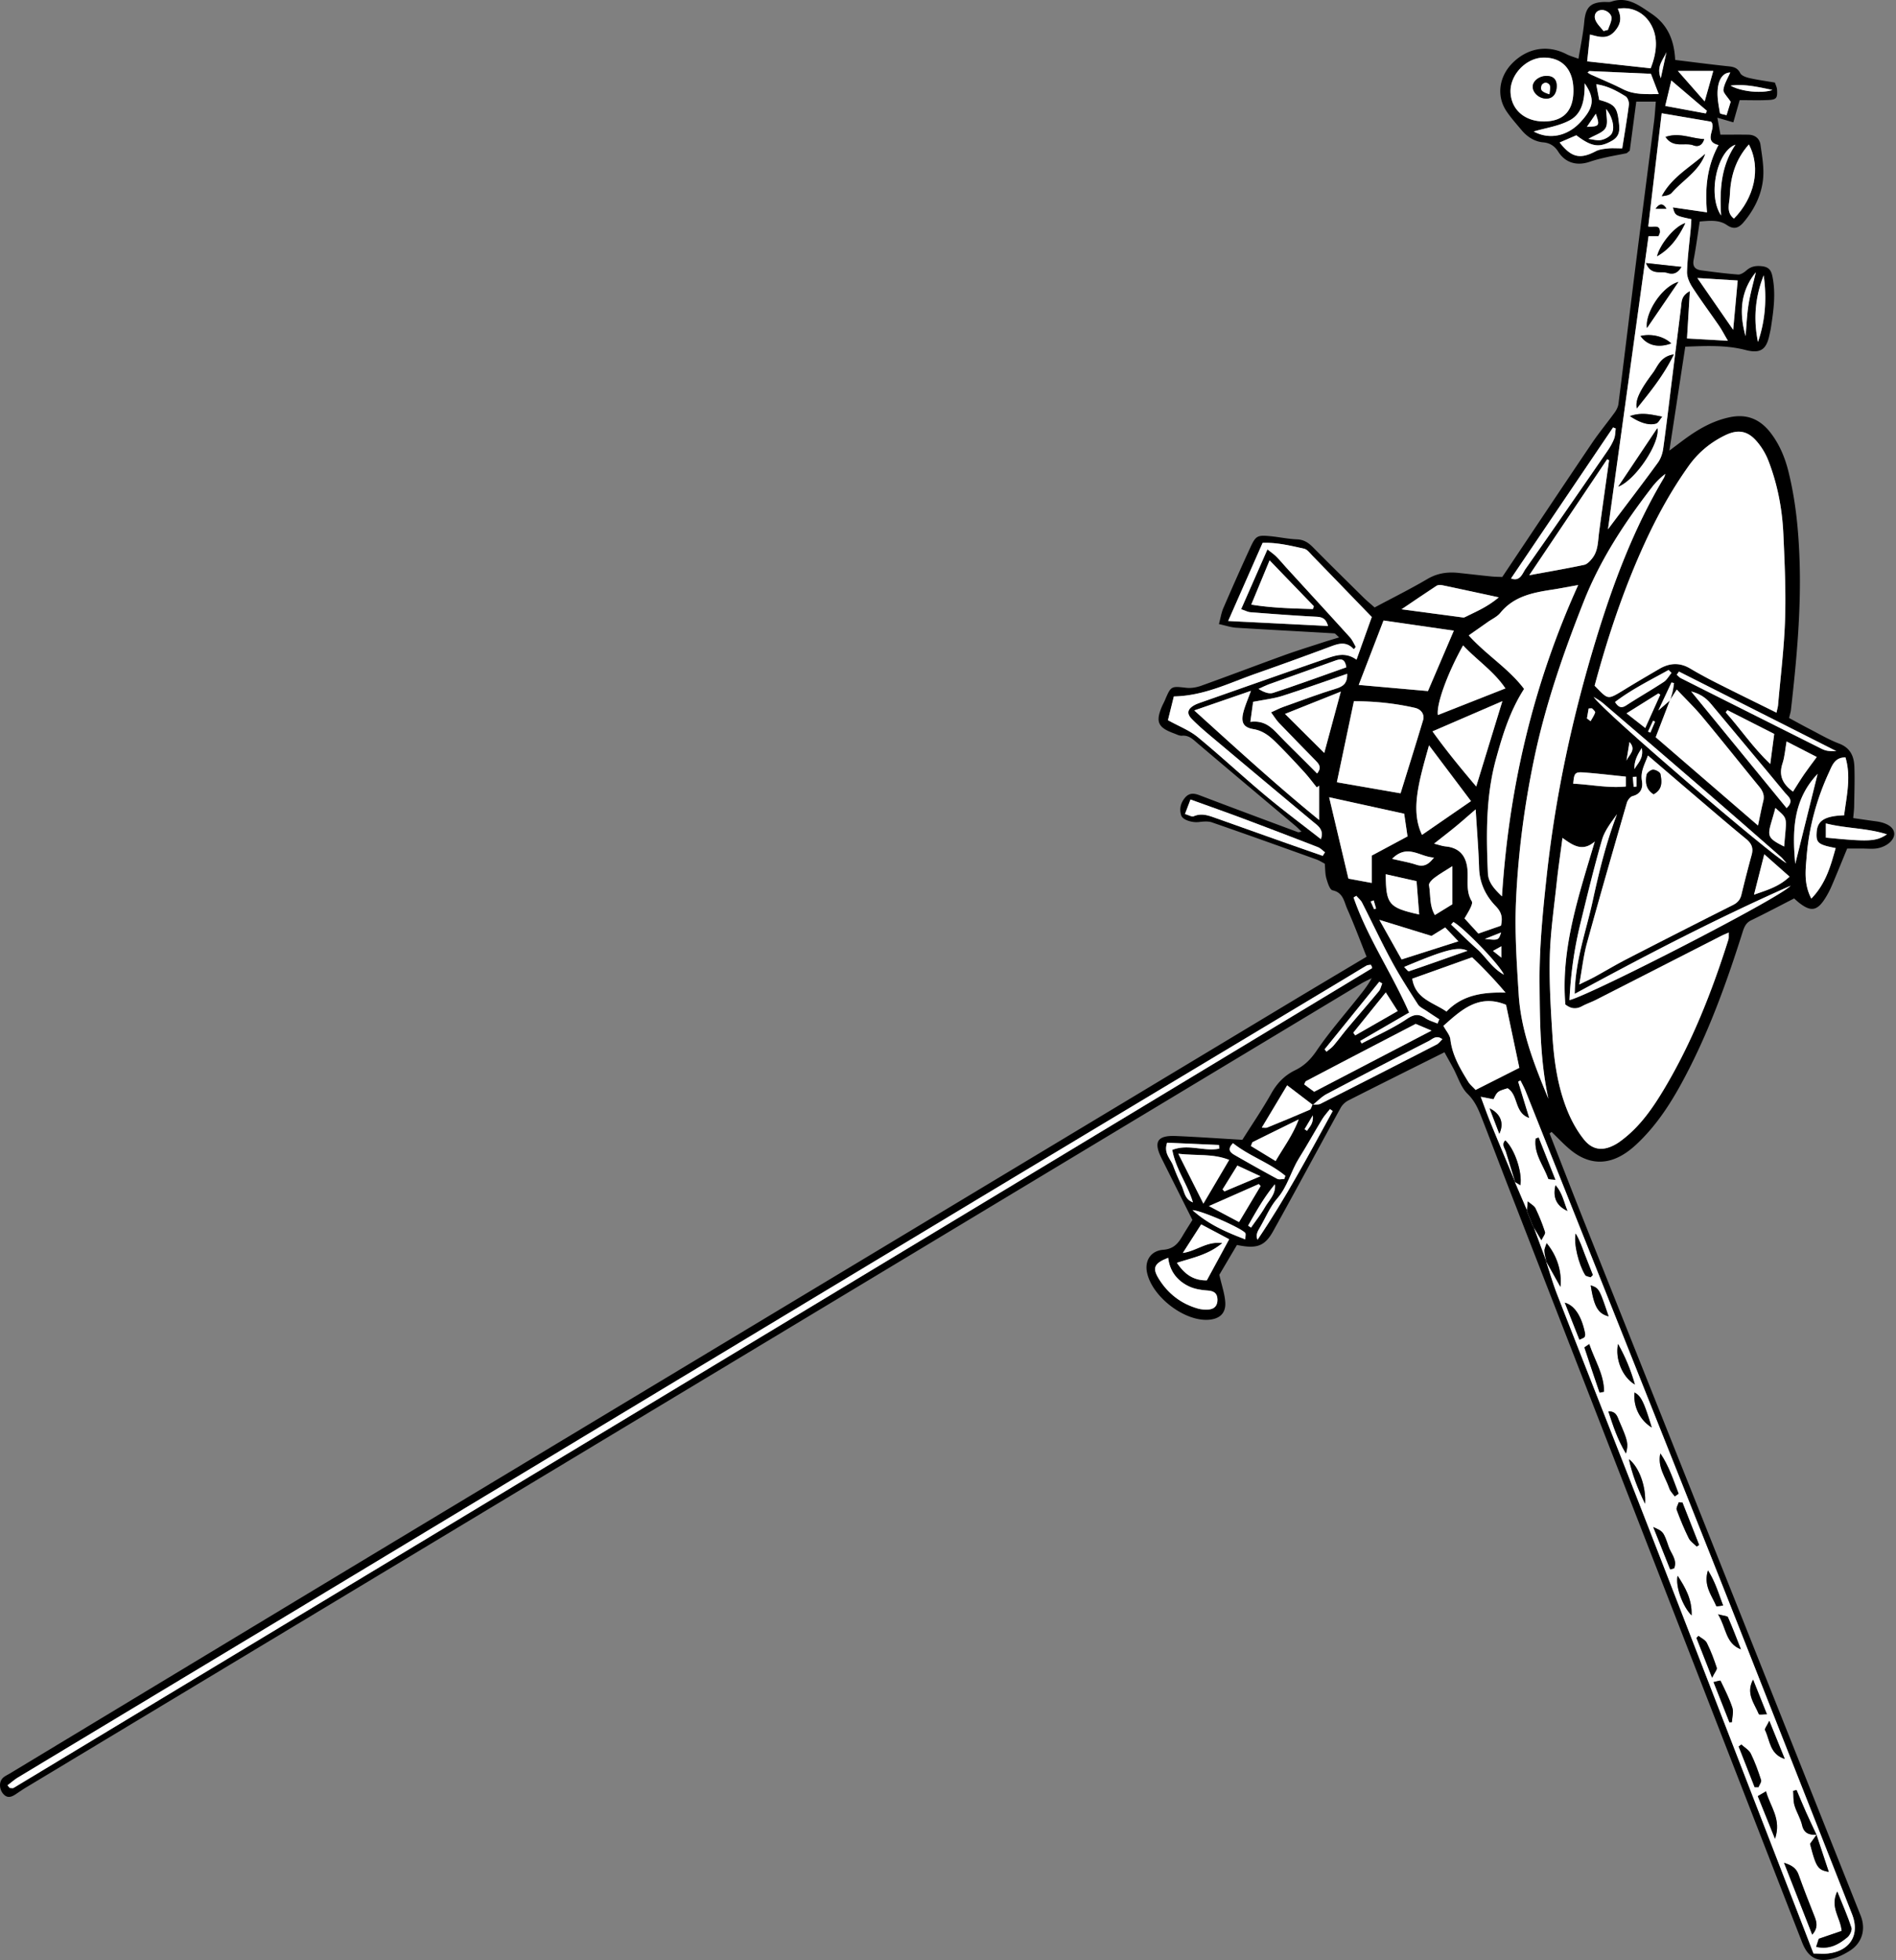 <svg width="810" height="837" viewBox="0 0 810 837" xmlns="http://www.w3.org/2000/svg"><rect x="0" y="0" width="810" height="837" fill="#808080" stroke="none"/><g fill="none" fill-rule="evenodd"><path d="M587.04 388.219l.837-.297-1.006-3.472-1.306.476 1.475 3.293zm117.026-75.85l.996.444 2.009-4.691-.861-.379-2.144 4.626zm-62.677 91.685l-3.563 1.97 3.563 2.866v-4.836zm-84.05 78.087l1.042.723c.982-1.691 2.838-2.993 2.464-6.612l-3.506 5.889zM699.138 331.67l-1.604.069.402 4.213 1.202-.102v-4.18zm-21.178-24.911l1.559 1.181c.677-1.22 1.501-2.389 1.946-3.69.135-.396-.723-1.206-1.24-1.709-.19-.185-.709-.03-1.528-.03l-.737 4.248zm23.428 12.644c-2.244 3.384-3.274 5.973-3.121 9.008 1.306-2.484 4.012-4.441 3.121-9.008zm-5.243-2.564l-1.296 7.954c1.068-2.551 4.38-4.568 1.296-7.954zM711.933 22.24c-1.171 3.049-4.5 6.001-2.424 11.167l2.424-11.167zm-33.984 31.912c5.377-.113 5.603-.495 3.806-5.572l-3.806 5.572zM634.353 400.91c5.829.612 5.829.612 6.94-2.747l-6.94 2.747zM739.316 36.564c4.497 2.544 13.218 3.468 17.895 1.853-5.902-1.205-11.776-2.677-17.895-1.853zM686.169 46.57c0 2.832.914 6.062-.255 8.09-1.186 2.056-4.43 2.923-7.335 4.644 1.917.226 3.634.772 5.221.515 1.498-.242 3.129-1.049 4.224-2.103 2.193-2.111 1.086-7.593-1.855-11.146zm-1.129-33.311l1.905-.511c.536-1.609 1.389-3.192 1.527-4.835.17-2.034-2.513-3.971-4.647-3.599-2.359.412-2.889 2.451-2.29 4.091.66 1.804 2.295 3.251 3.505 4.854zM533.217 523.333l1.255.833c2.003-2.897 4.197-5.682 5.953-8.72 1.765-3.054 4.733-5.636 4.24-9.771-4.583 5.447-8.002 11.561-11.448 17.658zm87.686-129.65l-.981 1.088c3.707 3.508 7.331 7.111 11.146 10.498 3.74 3.318 6.222 8.015 11.424 10.898-1.993-4.528-17.614-20.48-21.589-22.484zM739.372 43.472c-1.423-2.261-3.281-3.877-3.095-5.205.357-2.53 1.879-4.897 2.909-7.311-2.977.062-5.137 2.766-5.407 7.888-.165 3.121.47 6.304 1 9.416.071.412 1.65.566 2.827.934l1.766-5.722zm6.357 100.038c.413-4.559.578-9.158 1.305-13.666.739-4.574 2.035-9.059 3.086-13.583-6.734 8.275-7.106 17.578-4.391 27.249zM594.718 366.707c4.224 1.003 7.364 1.527 10.349 2.517 3.124 1.037 5.189.011 7.537-3.058-6.078-.263-11.272-6.057-17.886.541zm-66.09 130.968l-6.33 10.181.782.867 15.403-6.486-9.855-4.562zm-19.173 19.048c6.929 6.189 14.435 9.375 22.557 12.483 0-1.33.319-2.361-.054-2.785-1.913-2.174-18.65-9.591-22.503-9.698zM741.434 61.779c-7.949 2.742-12.025 21.693-6.146 30.219-.704-11.247.036-21.271 6.146-30.219zM599.849 412.891c.972.893 1.713 1.949 2.056 1.832 8.15-2.762 16.255-5.65 25.035-8.752-4.005-1.98-9.726-.392-27.091 6.92zm-33.968 35.17l.838 1c1.014-.871 2.162-1.63 3.018-2.636 2.082-2.448 3.973-5.059 6.042-7.519 4.407-5.241 8.916-10.396 13.283-15.669.737-.889.973-2.192 1.441-3.304a824.1 824.1 0 00-1.242-.755l-23.38 28.883zm192.586-103.083c-3.018 11.638-5.162 12.053 3.747 16.473 1.032-13.12 1.865-11.392-3.747-16.473zm-63.59-40.39l8 6.258 6.415-14.238-.793-.539-13.622 8.519zM526.755 488.114c-2.857 2.947-.827 4.194 1.085 5.289 5.906 3.38 11.833 6.725 17.824 9.949.784.422 1.99.058 3.001.058.154-.447.31-.894.465-1.34-6.768-5.648-15.401-8.381-22.375-13.956zm-5.875 2.338l-.102-1.559-22.16-.977c-1.588 4.549 1.462 6.853 2.544 9.758a97.504 97.504 0 003.553 8.352c1.271 2.633 1.34 6.088 4.92 7.348-2.25-7.57-7.29-14.046-8.816-22.373 6.794-2.711 13.587.793 20.061-.549zM714.092 287.33l-1.247-1.254c-7.782 4.325-15.791 8.266-22.884 13.675 1.541 2.442 2.846 2.716 4.865 1.398 5.241-3.423 10.697-6.517 15.931-9.951 1.368-.898 2.236-2.558 3.335-3.868zm36.941-141.322c3.214-9.314 3.788-18.81 2.445-28.441-3.679 9.24-4.453 18.726-2.445 28.441zm-34.23-115.725l11.457 13.021 3.676-13.021h-15.133zm-138.655 410.67l.828 1.142 18.137-10.391-5.086-7.953-13.879 17.202zM694.573 331.61c-6.164-.626-11.92-1.325-17.695-1.757-4.062-.304-4.375.143-4.775 4.776 7.461.325 14.858 1.967 22.47 1.198v-4.217zM676.996 35.587c.06 6.908-.968 12.889-6.414 15.797-4.68 2.5-10.286 3.264-15.362 4.76 6.566 3.587 14.324 2.101 19.918-3.935 5.785-6.244 6.377-10.067 1.858-16.622zM780.028 351.59v6.074c18.516 1.794 21.397 1.686 26.114-1.409-8.72-2.775-17.303-2.437-26.114-4.665zm-13.065 17.287l9.554-38.445c-10.363 10.909-10.911 23.925-9.554 38.445zm-13.237-4.125l-4.384 17.263c5.75-2.015 10.659-3.417 15.19-7.688l-10.806-9.575zm-24.988-316.31l.476-1.136c-5.159-4.393-10.319-8.785-15.198-12.941l-2.61 10.87 17.332 3.207zM544.967 495.747c3.512-6.03 7.31-11.025 9.857-17.777-7.162 3.518-13.416 6.58-19.649 9.685-.268.133-.333.674-.78 1.659l10.572 6.433zm-28.485 19.228l12.86 6.828 9.207-15.389-.776-.833-21.291 9.394zm200.807-228.221l-.956 1.333c.588.505 1.102 1.157 1.773 1.495 19.857 9.99 39.725 19.957 59.606 29.9 2.399 1.2 3.231 1.285 6.796 1.236l-67.219-33.964zm-96.808 99.354v-16.27c-2.984 1.905-5.417 3.283-7.632 4.949-1.049.789-2.525 2.285-2.359 3.197.753 4.128.064 8.628 2.508 12.725l7.483-4.601zM575.16 284.929c-.597-3.976-2.493-3.677-4.92-2.795-9.267 3.367-18.58 6.612-27.86 9.947-1.613.579-3.151 1.368-4.723 2.06 2.144 1.368 4.449 2.294 6.256 1.701 10.489-3.443 20.861-7.243 31.247-10.913zM569.352 474.4l-1.166-.84c-1.119 1.441-2.387 2.79-3.328 4.339-3.35 5.521-6.475 11.182-9.903 16.655-3.457 5.519-4.835 12.05-9.295 17.168-3.124 3.585-4.975 8.273-7.435 12.445-.931 1.579-1.863 3.116-1.002 5.199 11.971-17.653 21.949-36.368 32.129-54.966zm168.631-171.173l-.738.942c6.275 6.988 11.521 14.886 19.033 22.047l1.701-12.833-19.996-10.156zM678.96 30.336l-.728.657c.516.307 1.008.666 1.551.913 4.522 2.054 9.142 3.912 13.556 6.174 4.814 2.468 9.763 2.089 15.29 2.097l-3.334-8.677-26.335-1.164zm-72.654 360.15l-1.121-14.239-13.177-2.955c.094 12.888 1.227 14.272 14.298 17.194zm159.693-52.473c1.706-2.664 3.158-5.069 4.749-7.378 1.681-2.442 3.495-4.792 5.415-7.405l-12.908-6.631c-.624 3.51-.81 6.563-1.742 9.368-1.731 5.208.102 8.869 4.486 12.046zm-40.861-219.291l15.3 22.107 1.933-21.06-17.233-1.047zm-2.65 176.509l40.779 49.812c3.443-3.265.608-4.962-.722-6.574-10.513-12.742-21.167-25.368-31.723-38.075-2.262-2.723-5.061-4.31-8.334-5.163zm40.725 73.308c-1.172-1.311-1.715-2.062-2.395-2.655-10.334-9.036-20.65-18.091-31.042-27.061-14.98-12.93-30.008-25.805-45.048-38.667-1.177-1.008-2.592-1.737-3.897-2.595 3.83 6.126 77.077 68.597 82.382 70.978zM747.148 61.677c-5.977 6.721-7.86 14.155-8.153 21.975-.117 3.103-1.758 6.981 1.776 9.685 8.518-8.588 11.804-21.404 6.377-31.66zM503.393 492.632l10.712 21.308 11.017-18.685c-7.035-2.763-13.867-1.711-21.729-2.623zm-4.323 44.421c-5.91 2.299-6.931 4.252-4.07 8.896 3.932 6.38 9.581 10.799 16.894 12.829 1.331.369 2.793.439 4.183.382 2.634-.108 4.089-1.579 4.044-4.253-.046-2.713-1.497-3.697-4.23-3.875-2.731-.178-5.639-.651-8.066-1.827-4.942-2.395-8.112-6.462-8.755-12.152zm66.019-171.614l.971-1.534c-1.017-.746-1.93-1.757-3.065-2.197a2857.142 2857.142 0 00-32.131-12.263c-7.104-2.661-14.263-5.175-22.262-8.067l-2.37 6.214c1.816.513 2.99 1.277 3.685.967 3.534-1.573 6.691-.225 9.893.903 9.479 3.342 18.941 6.732 28.417 10.083 5.614 1.984 11.241 3.931 16.862 5.894zm80.44-118.44c3.924 1.46 4.865-2.171 6.258-4.147 11.741-16.658 23.305-33.441 34.88-50.216 1.132-1.64 2.168-3.403 2.895-5.248.535-1.356.491-2.94.705-4.423l-1.134-.455-43.604 64.489zM513.158 522.794l-7.847 12.214c6.013-.873 10.119-5.062 16.893-4.243-6.118 5.123-12.807 6.258-19.407 8.441 3.278 4.902 7.095 7.583 12.773 7.495l9.549-17.561-11.961-6.346zm98.403-123.166l-22.276-6.86 9.499 16.902 24.262-7.737-5.638-5.916-5.847 3.611zm71.643-356.974c6.383 1.743 7.583 3.014 8.301 8.829.397 3.225.904 6.425-2.698 8.522-5.456 3.176-8.751 2.788-15.378-2.237l-7.138 3.08c5.085 6.452 8.726 7.244 15.465 3.723 1.51-.789 3.394-.981 5.136-1.174 1.748-.192 3.533-.042 6.146-.042 1.005-6.364 2.072-12.474 2.848-18.621.146-1.161-.514-3.053-1.416-3.607-3.7-2.274-7.529-4.439-12.54-5.145l1.274 6.672zm-69.068 394.388l.744-1.806c-1.784-1.177-3.587-2.327-5.348-3.538-1.318-.905-2.995-1.623-3.803-2.88-3.912-6.099-7.835-12.215-11.279-18.582-4.407-8.146-8.328-16.554-12.544-24.806-.565-1.107-1.632-1.957-2.466-2.926l-1.171.716c5.854 17.029 16.159 31.938 23.731 49.145l-20.891 12.096.603 1.102c6.491-3.433 13.283-6.418 19.349-10.486 3.152-2.114 5.136-2.212 7.986-.281 1.51 1.023 3.381 1.514 5.089 2.246zm-79.578-178.88c8.98 1.468 17.655 1.628 26.326 1.9l.416-1.213-18.911-19.594-7.831 18.907zm31.188 63.334l7.075-26.194-23.848 9.53 16.773 16.664zm-4.316 144.67l50.141-26.112-6.774-2.868c-5.752 2.989-11.285 5.857-16.813 8.736-10 5.208-20.002 10.413-29.977 15.668-.407.214-.553.924-.834 1.428l4.257 3.148zm78.87-211.108c-8.687-1.872-16.468-3.57-24.264-5.197-.739-.154-1.741-.121-2.333.266-4.799 3.134-9.527 6.373-14.95 10.034 9.282 1.239 17.523 2.34 25.766 3.432.382.05.844.145 1.156-.01 4.764-2.364 9.745-4.382 14.625-8.525zm-106.13 53.173c6.029-.732 8.952 2.294 11.922 5.395 3.77 3.938 7.693 7.732 11.549 11.589 1.664 1.665 3.324 3.333 5.045 5.058 2.123-2.607.765-4.086-.684-5.569-5.226-5.348-10.47-10.679-15.639-16.081-1.137-1.188-1.996-2.643-3.345-4.465 2.279-1.02 3.671-1.759 5.14-2.281 7.614-2.71 15.182-5.584 22.905-7.941 3.598-1.098 4.571-3.07 4.474-6.242-9.481 3.256-18.588 6.538-27.805 9.472-3.658 1.165-7.561 1.558-12.383 2.505l-1.179 8.56zm108.965-14.288c-4.977-7.397-12.199-12.062-18.074-18.372-6.797 12.109-11.501 25.321-10.775 29.738l28.849-11.366zm-12.707 51.651c-3.034 2.608-5.694 4.975-8.441 7.238-2.835 2.336-5.753 4.571-9.321 7.393 1.977.529 2.908.824 3.86 1.021.986.203 2.008.237 2.984.473 4.351 1.053 6.543 3.933 7.257 8.332.796 4.913-.882 10.15 2.017 14.817.364.586-.17 1.91-.573 2.756-.765 1.608-1.736 3.118-2.542 4.529l5.912 6.475 9.654-3.373c.792-3.518.252-5.767-2.269-8.373-4.208-4.349-6.88-9.79-7.077-16.241-.246-8.027-.915-16.042-1.461-25.047zm-1.995-3.53l-17.938-23.818c-4.321 15.401-8.015 27.786-2.987 38.235l20.925-14.417zm13.4-42.671l-29.846 12.893c6.046 8.476 12.458 16.178 18.677 23.535 3.734-12.182 7.325-23.892 11.169-36.428zm-38.495 118.493c1.331 8.655 8.907 10.066 14.63 14.032 6.784-7.081 15.488-8.343 25.212-8.084a189.88 189.88 0 00-14.262-15.082l-25.58 9.134zm170.484-34.19c6.339-6.545 8.255-14.066 10.405-21.581-7.542-1.453-8.439-2.235-8.118-6.833.342-4.887 3.436-6.865 11.731-7.164 1.015-8.187 3.072-16.38.571-24.712-4.565-.043-5.659 3.391-6.964 6.205-5.307 11.453-8.617 23.542-9.625 36.092-.452 5.64-1.316 11.621 2 17.993zM705.19 29.171c2.964-7.486 3.176-14.183-.457-19.671-2.702-4.083-7.581-6.843-13.603-5.75 1.813 3.802 1.261 6.719-1.379 9.678-3.19 3.576-6.772 2.256-10.475 1.316l-1.212 11.453 27.126 2.974zm-34.685 397.867c9.568-2.426 90.195-43.759 94.439-48.834-31.941 14.14-61.802 29.686-92.199 46.163.233-14.407 4.878-26.785 7.648-39.512 2.737-12.586 5.789-25.091 10.413-37.199-2.495 3.512-5.255 6.97-6.394 10.898-3.423 11.804-6.301 23.77-9.226 35.713-2.589 10.576-4.147 21.313-4.681 32.771zm1.677-389.162c-.25-8.529-5.057-13.45-12.959-13.267-7.376.17-14.216 7.453-13.901 14.801.325 7.601 6.334 12.657 14.788 12.442 8.221-.208 12.335-4.972 12.072-13.976zm-18.863 207.736c8.501-1.569 16.01-2.841 23.452-4.43 1.336-.286 2.614-1.705 3.536-2.897 2.476-3.2 2.334-7.157 2.837-10.937 1.371-10.283 2.845-20.552 4.279-30.826a157.93 157.93 0 01-.822-.424l-33.282 49.514zm-85.489 94.804l8.232 34.745 9.957 1.84v-11.664l15.298-8.199-1.428-9.695-32.059-7.027zm-57.631-37.073c17.903 16.174 34.909 31.771 53.358 46.779v-14.644l-1.014.732c-1.781-2.193-3.462-4.477-5.365-6.558-3.676-4.022-7.401-8.006-11.252-11.858-2.948-2.949-5.86-5.699-10.472-6.472-4.496-.754-5.422-3.123-4.146-7.685.738-2.639 1.847-5.175 3.118-8.659l-24.227 8.365zm106.447 134.68c1.234 2.286 2.765 3.924 2.969 5.713.777 6.828 4.148 12.472 7.598 18.104.79 1.289 2.041 2.296 3.186 3.549l18.683-9.445-5.676-26.908c-11.691-4.8-19.103 2.201-26.76 8.987zm4.452-168.739l-30.034-4.344-10.598 27.52 29.58 2.612 11.052-25.788zm-22.753 69.454c3.348-10.832 6.539-20.989 9.604-31.184.737-2.447-.716-4.681-3.5-5.314-8.426-1.915-16.967-2.817-26.043-2.831l-7.28 34.604 27.219 4.725zm-12.299-75.289c-8.983-9.279-17.119-17.705-25.29-26.098-1.116-1.146-2.263-2.758-3.639-3.067-5.82-1.307-11.679-2.729-17.711-2.491l-14.716 33.363c14.536.729 28.411 1.423 42.66 2.136-.997-3.579-2.9-3.844-5.339-3.969-9.279-.477-18.546-1.192-27.81-1.905-1.121-.086-2.203-.699-3.971-1.291l11.24-25.543c1.418 1.136 2.697 1.994 3.768 3.061 1.573 1.567 2.984 3.295 4.485 4.935 9.004 9.842 18.037 19.657 26.99 29.543 1.051 1.16 1.677 2.704 2.499 4.07l-.832 1.036c-3.416-3.742-6.885-2.307-10.527-.948a1708.898 1708.898 0 01-31.338 11.344c-11.308 3.971-22.187 9.504-35.036 9.737l-2.512 10.152c4.794 2.66 9.211 4.336 12.672 7.177 9.837 8.075 19.156 16.778 28.925 24.94 7.679 6.416 15.724 12.396 23.75 18.682 1.371-4.067-1.146-5.601-3.348-7.435a12794.77 12794.77 0 01-43.251-36.184c-2.938-2.469-5.88-4.962-8.557-7.702-2.271-2.323-1.842-4.189.945-5.809.867-.504 1.836-.854 2.788-1.188 17.726-6.224 35.444-12.473 53.197-18.619 4.275-1.48 8.65-3.156 13.436.3l6.522-18.227zm55.617 119.284c2.995-46.628 13.355-90.494 32.557-132.923-4.276.76-7.801 1.461-11.351 2.002-8.218 1.254-16.187 2.872-21.889 9.862-1.355 1.661-3.55 2.639-5.369 3.92-2.598 1.83-5.205 3.65-8.144 5.71 7.594 8.434 17.123 14.166 23.646 22.864-6.054 9.393-9.195 19.671-12.011 29.956-4.365 15.936-4.173 32.331-3.455 48.689.167 3.818 2.495 6.566 6.016 9.92zM3.215 762.293l.919 1.13c.577 0 1.288.225 1.71-.031a2677976.32 2677976.32 0 00580.291-349.97c.077-.047.03-.361-.017-.535-.051-.186-.169-.354-.471-.951-.551.106-1.327.068-1.889.394-3.148 1.829-6.237 3.757-9.358 5.63-55.662 33.41-111.361 66.759-166.983 100.236-97.728 58.821-195.405 117.727-293.112 176.584-35.512 21.392-71.052 42.738-106.561 64.136-1.605.967-3.023 2.244-4.53 3.377zm658.267-293.168c-3.527-16.364-3.625-32.963-3.758-49.402-.123-15.272 1.399-30.614 3.059-45.831 3.754-34.406 11.039-68.145 21.168-101.223 7.286-23.798 16.013-47.054 28.844-68.552.318-.534.452-1.178.673-1.771a30.201 30.201 0 00-5.708 5.68c-11.645 15.061-22.008 30.763-29.109 48.686-8.725 22.026-16.459 44.28-21.287 67.484-4.157 19.972-6.798 40.13-7.705 60.541-.594 13.366.32 26.616 1.157 39.929.995 15.846 6.755 30.15 12.666 44.459zm25.463-243.101c.935-1.253 1.51-2.032 2.093-2.806 6.435-8.542 12.945-17.028 19.24-25.673 1.21-1.662 1.967-3.889 2.256-5.95 1.399-9.981 2.566-19.994 3.816-29.996 1.275-10.201 2.563-20.4 3.819-30.603.277-2.257.064-4.711 3.759-6.683l-1.218 20.207 17.476.974c-1.612-2.738-2.596-4.657-3.807-6.421-3.776-5.499-7.77-10.853-11.391-16.449-1.238-1.913-2.335-4.4-2.266-6.587.194-6.198 1.03-12.376 1.598-18.564.121-1.317.18-2.641.262-3.89-6.947-1.499-6.947-1.499-7.901-5.027l14.582 2.115c-.922-10.036-.071-19.549 4.901-28.737-6.897-1.655-.61-7.209-3.172-9.973l-21.103-3.593-5.732 48.33c2.322.49 5-1.091 5.015 2.341.002.535-.352 1.071-.621 1.833h-4.276l-17.33 125.152zm-12.259 194.339c3.025-1.49 4.819-2.294 6.538-3.234 4.607-2.521 9.115-5.23 13.782-7.632a5402.16 5402.16 0 0145.338-23.066c1.989-1 3.111-2.272 3.626-4.424a542.532 542.532 0 014.373-17.016c.794-2.903-.025-4.843-2.392-6.784-8.431-6.909-16.678-14.042-24.979-21.109-5.502-4.684-10.979-9.399-16.944-14.508-1.438 3.935-3.266 6.876-2.57 10.856.483 2.762-.317 5.543-3.935 6.46-1.034.263-2.176 1.742-2.506 2.884-5.783 19.964-11.553 39.933-17.063 59.974-1.47 5.348-2.06 10.938-3.268 17.599zm-5.946 8.525c-1.971-24.091 5.728-46.437 12.569-69.569-5.324 4.666-9.53 1.488-13.794-1.54-.896 6.851-1.822 13.025-2.486 19.228-1.115 10.418-2.649 20.838-2.926 31.286-.298 11.27.407 22.588 1.115 33.857.684 10.878 2.228 21.706 6.319 31.89 1.779 4.429 4.177 8.799 7.149 12.51 3.757 4.692 8.305 5.017 13.556 2.057 1.226-.691 2.365-1.556 3.475-2.43 7.277-5.727 12.447-13.212 17.127-21.027 12.01-20.054 20.49-41.653 27.527-63.859.265-.833.113-1.798.174-3.1-1.393.616-2.328.978-3.216 1.431-17.806 9.082-35.601 18.183-53.414 27.251-1.977 1.007-4.11 1.712-6.057 2.769-2.635 1.432-4.94 1.001-7.118-.754zm12.5-136.09c5.866 5.868 5.222 6.273 12.534 1.785 4.993-3.064 10.051-6.02 15.108-8.976 4.342-2.539 8.681-2.839 13.175-.168 3.819 2.27 7.748 4.371 11.714 6.375 8.233 4.157 16.523 8.201 25.174 12.482.359-1.696.605-2.457.672-3.235 1.06-12.24 2.603-24.466 2.993-36.729.386-12.093-.187-24.234-.736-36.336-.486-10.731-2.495-21.265-6.4-31.305-1.214-3.122-3.085-6.19-5.337-8.663-3.883-4.264-7.988-4.663-13.136-2.162-6.298 3.061-11.502 7.378-15.587 13.107-7.426 10.412-13.543 21.553-18.854 33.16-8.928 19.509-15.691 39.771-21.32 60.665zm-20.598 245.837l-.173-.176c1.586 4.777 2.961 9.635 4.79 14.316 12.928 33.098 26.04 66.126 38.925 99.241 21.688 55.741 43.252 111.53 64.867 167.3 1.885 4.863 3.752 9.732 5.713 14.82 2.329 0 4.349.203 6.318-.035 9.402-1.137 13.567-8.046 10.141-16.761-8.858-22.525-17.742-45.04-26.625-67.555-11.636-29.489-23.219-59-34.938-88.456-25.925-65.163-51.917-130.299-77.9-195.439-.622-1.56-1.455-3.036-2.185-4.54-.669.341-.998.475-.988.508 1.514 5.016 3.052 10.025 4.738 15.521-6.487-2.154-4.562-9.876-9.269-12.696-4.328 1.317-4.328 1.317-5.999 4.685l-5.457-1.057c1.566 4.168 2.75 7.567 4.113 10.892 3.506 8.555 7.092 17.077 10.645 25.611l-.195-.175L652.465 517l2.456 6.123c1.906 5.171 3.813 10.341 5.721 15.512zm52.73-239.517l-6.031 15.665 43.7 37.696c.903-4.223 1.487-7.339 2.254-10.409.599-2.399-.151-4.237-1.659-6.078-8.166-9.968-16.179-20.063-24.42-29.969-3.279-3.941-7.005-7.508-10.872-11.61l-2.694 4.174c.32-1.137.689-2.263.943-3.413.253-1.154.39-2.332.579-3.499l-1.081-.277c-1.889 4.015-3.777 8.031-5.624 11.962l4.905-4.242zM560.841 471.771l-10.949-8.353-10.841 18.076c1.145 0 1.773.17 2.253-.025 6.101-2.486 12.201-4.982 18.239-7.616.592-.258.777-1.447 1.191-2.171 1.152-.113 2.467.099 3.429-.388a8143.763 8143.763 0 0049.623-25.312c.91-.468 1.567-1.428 2.434-2.244-2.618-1.97-4.254-.043-5.87.784-14.555 7.443-29.078 14.95-43.531 22.588-2.2 1.162-3.996 3.089-5.978 4.661zm101.169 12.206c5.076 12.949 10.089 25.922 15.236 38.842 39.199 98.373 78.424 196.735 117.645 295.099 2.349 5.893.625 11.742-4.691 15.067-2.039 1.275-4.254 2.425-6.544 3.11-6.943 2.077-11.137.022-13.757-6.694-14.612-37.474-29.174-74.967-43.757-112.452-27.115-69.7-54.236-139.397-81.342-209.099-3.883-9.984-7.663-20.006-11.567-29.981-1.518-3.88-2.962-7.588-6.228-10.77-2.889-2.814-4.158-7.285-6.166-11.011-1.228-2.279-2.499-4.534-3.743-6.787-13.979 6.982-27.536 13.712-41.035 20.561-1.307.663-2.595 1.865-3.299 3.143-9.655 17.526-19.107 35.163-28.83 52.65-3.638 6.541-7.093 7.669-15.493 5.93l-7.527 12.737c1.035 4.586 2.343 8.182 2.546 11.838.256 4.615-2.44 7.004-7.059 7.36-10.483.809-24.463-10.003-26.43-20.441-.901-4.776 1.619-9.012 6.972-9.433 4.413-.347 6.338-2.669 8.212-5.843 1.332-2.258 2.754-4.463 4.263-6.897-4.418-8.823-8.846-17.633-13.245-26.457-3.463-6.947-1.699-9.727 6.19-9.384 9.278.404 18.546 1.047 28.395 1.619 4.102-6.505 8.534-12.995 12.374-19.817 2.493-4.429 5.693-7.722 10.21-9.908 3.851-1.865 6.62-4.618 9.135-8.323 5.317-7.833 11.605-15.008 17.514-22.438 2.112-2.655 4.277-5.267 6.022-8.53-1.517.775-3.086 1.462-4.542 2.338-144.339 86.853-288.667 173.723-433 260.587-45.742 27.528-91.495 55.04-137.237 82.569-1.555.936-3.051 1.973-4.563 2.98-1.853 1.233-3.648 1.797-5.356-.25-1.633-1.956-1.811-4.977-.147-6.672.824-.84 2.003-1.334 3.038-1.958C66.9 719.445 129.57 681.58 192.307 643.825c119.396-71.855 238.827-143.652 358.251-215.463 11.078-6.662 22.2-13.252 33.262-19.852-2.786-6.965-5.308-13.792-8.265-20.427-1.348-3.025-1.662-6.963-6.26-7.93-1.214-.255-2.12-3.232-2.654-5.106-.545-1.907-.458-3.994-.672-6.265-1.174-.602-2.348-1.375-3.633-1.836-14.833-5.318-29.663-10.644-44.553-15.796-1.718-.595-3.817-.36-5.697-.142-2.743.316-6.818-.882-7.445-2.823-.847-2.623-.346-5.134 1.455-7.391 1.868-2.342 3.919-2.161 6.454-1.195 13.95 5.315 27.944 10.515 41.932 15.726.322.12.765-.091 1.562-.208-.984-.94-1.747-1.753-2.594-2.466-13.907-11.719-27.851-23.394-41.711-35.168-2.027-1.721-3.729-3.605-6.764-3.344-1.119.096-2.327-.593-3.465-1.006-6.788-2.465-7.885-4.876-5.168-11.342.392-.932.903-1.814 1.3-2.744 2.662-6.23 2.641-6.085 9.201-5.357 2.09.233 4.416-.194 6.421-.913 11.792-4.234 23.5-8.703 35.281-12.967 5.503-1.991 11.103-3.714 16.668-5.532 2.06-.673 4.145-1.27 6.913-2.113-1.116-.911-1.622-1.69-2.173-1.723-13.91-.832-27.829-1.536-41.736-2.404-2.328-.146-4.615-.947-7.475-1.565.72-2.667 1.036-4.842 1.88-6.79 3.774-8.717 7.612-17.41 11.602-26.03 2.277-4.919 2.975-5.22 8.439-4.708 3.815.358 7.6 1.198 11.416 1.35 2.915.115 4.859 1.386 6.792 3.34 7.115 7.197 14.326 14.301 21.537 21.404 1.576 1.553 3.301 2.956 4.856 4.339 7.688-4.106 15.277-7.872 22.561-12.157 4.294-2.525 8.662-3.095 13.386-2.586 4.615.498 9.227 1.035 13.846 1.501 1.587.161 3.192.162 4.732.233 12.859-19.205 25.522-38.214 38.309-57.141 3.047-4.511 6.553-8.712 9.742-13.132.763-1.058 1.429-2.38 1.59-3.651 2.435-19.205 4.736-38.426 7.154-57.632 2.646-21.013 5.393-42.013 8.064-63.023.33-2.59.466-5.205.745-8.397h-8.355l-2.777 20.926c-.87.68-1.153 1.076-1.5 1.146-5.275 1.05-10.526 1.891-15.719 3.647-4.807 1.626-10.043.876-13.357-4.374-1.391-2.203-3.387-3.704-6.406-3.957-3.727-.312-6.853-2.356-9.278-5.26-2.195-2.629-4.507-5.194-6.41-8.028-4.39-6.537-3.157-14.745 2.443-20.445 6.277-6.387 14.872-8.207 23.282-3.865 1.376.71 2.908 1.119 5.037 1.918.887-5.518 1.996-10.632 2.468-15.803.552-6.048 2.528-8.283 8.55-8.459 1.008-.03 2.096.175 3.011-.132 6.936-2.33 11.81 1.552 17.088 5.09 7.019 4.706 9.776 11.368 10.192 19.799 7.379.899 14.554 1.84 21.746 2.612 2.463.264 4.682.282 6.056 3.039.547 1.097 2.496 1.771 3.93 2.096 3.527.798 7.126 1.282 10.872 1.921.336 1.047.836 1.963.9 2.909.25 3.724-.198 4.373-3.81 4.544-4.011.19-8.039.044-12.141.044l-2.711 9.489-6.822-1.998 1.305 7.257c4.097 0 8.042-.051 11.986.017 2.8.049 4.759 1.64 5.129 4.283.666 4.765 1.562 9.657 1.127 14.382-.637 6.933-3.683 13.154-8.214 18.57-2.104 2.515-4.137 3.47-7.249 1.341-3.534-2.417-7.639-1.799-11.615-1.52-.883 5.665-1.579 11.033-2.604 16.337-.573 2.967.732 4.188 3.299 4.528 5.203.688 10.413 1.378 15.643 1.771 1.146.086 2.585-.842 3.539-1.694 1.994-1.781 4.1-2.151 6.707-1.845 2.663.312 3.839 1.473 4.399 4.049 1.626 7.495.554 14.873-.583 22.267-.184 1.194-.488 2.37-.747 3.553-1.315 5.989-4.104 7.45-10.068 5.901-8.282-2.149-16.735-1.776-25.763-1.411l-6.787 44.386c2.886-2.173 4.586-3.479 6.314-4.749 5.903-4.343 12.102-7.963 19.439-9.511 7.44-1.569 13.069.883 17.54 6.719 3.759 4.904 6.083 10.49 7.559 16.42 3.136 12.591 4.359 25.439 4.773 38.371.678 21.254-1.301 42.36-3.695 63.438-.111.977-.436 1.931-.796 3.465 2.881 1.554 5.831 3.206 8.836 4.751 4.134 2.128 8.176 4.529 12.504 6.162 4.802 1.81 6.399 5.407 6.559 9.878.2 5.606-.011 11.228-.098 16.843-.024 1.57-.238 3.136-.397 5.099 3.517.504 6.675.98 9.84 1.404 4.804.643 7.738 2.704 7.68 5.446-.057 2.645-3.276 5.441-7.45 6.098-1.97.31-4.027.065-6.045.067-2.202.002-4.405 0-6.614 0-2.303 5.58-4.402 10.792-6.614 15.956a37.843 37.843 0 01-2.827 5.359c-3.429 5.397-6.153 5.77-11.293 1.67-.617-.492-1.189-1.04-1.924-1.688-6.169 3.155-12.209 6.358-18.36 9.331-2.555 1.235-3.136 3.414-3.883 5.764-6.242 19.66-13.172 39.064-22.536 57.49-5.879 11.569-12.443 22.718-21.947 31.802-1.457 1.393-2.998 2.729-4.643 3.889-8.073 5.694-16.219 5.504-23.964-.748-2.952-2.384-5.54-5.22-8.292-7.85l-.842.677z" fill="#000"/><path d="M681.24 292.798c5.629-20.895 12.392-41.156 21.319-60.665 5.312-11.607 11.429-22.749 18.855-33.16 4.085-5.729 9.289-10.046 15.587-13.107 5.148-2.501 9.253-2.102 13.135 2.162 2.252 2.473 4.124 5.541 5.337 8.663 3.906 10.04 5.914 20.574 6.401 31.305.549 12.102 1.122 24.242.736 36.336-.391 12.263-1.933 24.489-2.993 36.729-.067.778-.314 1.539-.672 3.235-8.651-4.281-16.941-8.325-25.174-12.482-3.967-2.004-7.895-4.105-11.715-6.375-4.493-2.671-8.833-2.371-13.174.168-5.057 2.956-10.116 5.912-15.108 8.976-7.312 4.488-6.668 4.083-12.534-1.785m-40.709 191.283c2.167-4.537.498-8.555-4.137-10.824l4.137 10.824zm29.104 32.969c-1.622-3.945-2.193-7.661-5.096-10.956-1.27 5.128.4 8.788 5.096 10.956zm9.95 31.776c1.381 9.115 3.154 12.084 7.634 13.234-4.052-11.96-4.052-11.96-7.634-13.234zm56.562 136.714c-1.964-5.125-3.319-10.027-6.47-14.989-2.046 6.437 1.626 10.639 3.542 15.235.103.244 1.682-.127 2.928-.246zm-30.501-76.023c-3.313-10.945-4.604-13.507-7.346-14.921-.611 5.785 2.13 11.703 7.346 14.921zm43.302 107.658c-3.196 5.892.534 10.12 2.451 14.748.145.347 1.859.045 3.458.045l-5.909-14.793zm-5.202-12.94c-1.816-4.584-3.553-9.202-5.541-13.709-.254-.575-1.816-.573-4.226-1.243 3.622 5.946 3.15 12.412 9.767 14.952zm18.731 46.803l-6.6-16.275c-1.054 2.197-2.095 3.393-1.824 3.954 2.153 4.452 1.997 10.316 8.424 12.32zm-45.764-78.213c-1.055 4.566 2.203 13.181 5.964 16.936.254-6.906-2.727-11.953-5.964-16.936zm-59.398-187.106l-1.245.449c-.865 6.468 3.394 11.493 5.398 17.145.107.303 1.32.215 3.011.443l-7.164-18.037zm17.451 86.326c1.187-.602 1.854-.741 2.152-1.15.286-.392.342-1.095.239-1.608-1.472-7.278-4.458-11.88-8.642-13.061l6.251 15.819zm12.352 30.589c1.991 6.051 3.852 11.888 7.517 18.005 1.119-4.168.834-5.321-2.838-13.761-.842-1.932-1.257-4.315-4.679-4.244zm28.361 36.302l1.66-1.143c-2.251-5.867-4.173-11.874-7.8-17.201-1.349 5.704 2.178 10.087 3.828 14.94.426 1.252 1.523 2.276 2.312 3.404zm-19.587-15.888c1.37 6.197 3.529 12.136 6.913 19.028.477-7.194-2.488-15.653-6.913-19.028zm-16.367-77.673l.957-.967c-1.155-2.939-2.324-5.872-3.46-8.818-1.072-2.784-1.976-5.651-3.872-8.884-.934 4.215 1.284 13.222 4.064 17.688.361.582 1.521.666 2.311.981zm11.728 28.481c-1.333 6.378 1.85 14.197 7.194 17.31-1.864-6.513-4.193-12.005-7.194-17.31zm22.278 96.273l1.688-.478c1.482-3.568-1.364-6.319-2.372-9.3-2.214-6.55-2.436-6.476-6.546-8.311l7.23 18.089zm17.906 46.238c1.136-2.323 2.229-3.5 1.987-4.24-1.184-3.619-2.54-7.214-4.234-10.619-.637-1.28-2.349-2.024-3.572-3.012l-.866.872c2.023 5.147 4.048 10.293 6.685 16.999zm7.407 19.059l1.055-.103c.103-2.068.788-4.327.186-6.165-1.301-3.971-3.229-7.742-5.056-11.519-.096-.198-1.645.308-2.973.579l6.788 17.208zm-55.47-140.782l1.89-.4c.046-7.346-3.986-13.377-6.312-20.342-1.162.842-2.096 1.334-2.041 1.504 2.098 6.43 4.286 12.832 6.463 19.238zm35.404 46.916l-1.59-.115c-.32 1.089-1.184 2.378-.87 3.234 1.511 4.107 3.2 8.166 5.132 12.091.694 1.411 2.247 2.399 3.408 3.58l1.034-.691-7.114-18.099zm39.532 143.577c2.89-8.44-2.074-13.705-3.838-20.271l-3.521 2.05 7.359 18.22zm-14.371-40.24l-1.16.829 6.829 17.373 1.637.016c.402-1.035 1.373-2.254 1.107-3.073-1.24-3.83-2.603-7.656-4.382-11.256-.778-1.576-2.654-2.61-4.031-3.89zm30.275 81.172c2.384-2.643 2.069-5.036 1.033-7.636-2.376-5.96-4.711-11.94-6.87-17.981-.955-2.671-2.709-3.944-6.207-5.06l12.044 30.677zm1.672 5.214c5.762 1.283 9.722-1.131 13.329-4.09 1.048-.86 2.062-3.013 1.703-4.125-1.565-4.832-3.642-9.498-6.019-15.441-3.24 6.849 1.457 11.174 1.88 16.853l-9.771 3.34-1.122 3.463zm.16-47.853l-2.766 3.85c2.587 10.037 3.325 11.158 7.996 11.98l-5.248-15.837c-1.501-3.226-3.042-6.434-4.491-9.683-1.391-3.12-2.685-6.282-4.022-9.425l-1.442.35c.158 2.066-.011 4.227.554 6.174.839 2.888 2.575 5.538 3.238 8.447.831 3.64 3.15 4.234 6.181 4.144zM652.464 517a9551.63 9551.63 0 01-5.292-12.355c.79.475 1.573.943 2.355 1.411.906-5.457-2.456-15.525-6.442-19.118-1.703 1.755-.195 3.289.291 4.871 1.33 4.335 2.655 8.67 3.982 13.005-3.554-8.534-7.139-17.056-10.645-25.611-1.364-3.325-2.547-6.724-4.114-10.892l5.457 1.057c1.671-3.368 1.671-3.368 5.999-4.684 4.707 2.819 2.783 10.542 9.27 12.695-1.687-5.496-3.225-10.505-4.738-15.521-.01-.032.319-.167.988-.508.729 1.504 1.562 2.981 2.185 4.541 25.983 65.139 51.975 130.275 77.9 195.439 11.719 29.456 23.302 58.966 34.937 88.456a60284.944 60284.944 0 0126.625 67.554c3.427 8.716-.738 15.624-10.14 16.76-1.969.239-3.989.036-6.319.036-1.961-5.088-3.828-9.957-5.712-14.82-21.615-55.77-43.179-111.559-64.868-167.3-12.884-33.115-25.996-66.143-38.924-99.241-1.83-4.681-3.205-9.539-4.78-14.305 1.947 3.467 3.882 6.923 6.172 11.01.676-6.662-1.522-13.439-5.908-18.667-.396 1.315-.97 2.325-.934 3.313.057 1.512.534 3.007.832 4.509l-5.72-15.512-.162.1 3.76 6.345c.687-1.508 1.765-2.726 1.51-3.513a81.334 81.334 0 00-4.044-10.086c-.522-1.092-1.899-1.775-3.286-2.998l-.379 4.18.144-.151zm16.276-88.112c2.178 1.755 4.482 2.186 7.118.754 1.946-1.057 4.08-1.762 6.057-2.769 17.812-9.068 35.608-18.169 53.414-27.251.888-.453 1.823-.815 3.216-1.431-.061 1.302.091 2.267-.174 3.1-7.037 22.206-15.517 43.806-27.527 63.859-4.68 7.815-9.85 15.301-17.127 21.027-1.11.874-2.249 1.739-3.475 2.43-5.251 2.96-9.799 2.636-13.557-2.057-2.971-3.711-5.369-8.081-7.148-12.51-4.091-10.184-5.635-21.012-6.319-31.89-.708-11.269-1.414-22.587-1.115-33.857.277-10.448 1.811-20.868 2.926-31.286.664-6.202 1.59-12.377 2.485-19.228 4.265 3.028 8.471 6.206 13.794 1.54-6.84 23.132-14.539 45.478-12.568 69.569" fill="#FFF"/><path d="M706.444 339.133c3.954-2.135 3.506-5.498 2.933-8.595-.158-.849-2.096-1.919-3.182-1.881-.99.035-2.613 1.321-2.769 2.254-.497 2.975-.401 6.028 3.018 8.222m-31.759 81.229c1.209-6.66 1.799-12.25 3.269-17.599 5.51-20.04 11.28-40.009 17.062-59.974.33-1.141 1.473-2.621 2.507-2.883 3.617-.918 4.418-3.699 3.935-6.46-.697-3.98 1.132-6.921 2.57-10.857 5.965 5.11 11.441 9.825 16.943 14.509 8.302 7.066 16.549 14.2 24.98 21.109 2.367 1.94 3.185 3.881 2.391 6.784a547.343 547.343 0 00-4.373 17.015c-.514 2.152-1.636 3.424-3.626 4.425a5387.198 5387.198 0 00-45.337 23.066c-4.667 2.402-9.175 5.111-13.783 7.631-1.718.941-3.512 1.745-6.538 3.234m32.648-331.226h4.595c-1.426-2.366-2.878-2.468-4.595 0m-4.132 23.177c2.159 5.42 6.237 3.321 9.101 4.214 2.069.645 4.161.564 6.031-2.558l-15.132-1.656m-6.876 65.354c4.435 3 8.46 4.13 11.291 3.13.828-.292 1.335-1.494 2.492-2.882-4.83-.941-8.759-1.991-13.783-.248m17.655-31.027c-3.151-3.004-8.461-4.29-13.131-3.179 2.883 4.064 7.584 5.202 13.131 3.179m14.078-87.253c-5.616-.22-10.562-2.963-16.508-.918 3.34 4.994 8.233 2.198 11.892 3.597 1.458.557 3.611.6 4.616-2.679m-8.088 35.9c-4.55 1.33-10.851 9.09-12.037 14.136 5.587-3.208 8.995-7.889 12.037-14.136m-2.929 25.088c-7.04 2.013-14.298 13.211-13.429 19.672l13.429-19.672m11.41-54.62c-6.418 5.724-14.259 9.977-18.498 18.006 1.646-.156 3.352-.453 4.241-1.467 4.796-5.466 11.6-9.19 14.257-16.539M691.35 207.791c7.647-3.029 17.939-18.966 16.695-24.941l-16.695 24.941m7.908-33.404c5.677-7.076 11.39-14.014 15.825-23.063-5.761.908-6.811 5.104-8.922 7.92-5.863 7.82-7.57 11.69-6.903 15.143m-12.313 51.637l17.33-125.152h4.276c.269-.762.623-1.298.621-1.833-.015-3.432-2.693-1.851-5.015-2.341l5.732-48.33 21.103 3.593c2.562 2.764-3.725 8.318 3.172 9.973-4.972 9.188-5.823 18.701-4.901 28.737l-14.582-2.115c.954 3.528.954 3.528 7.901 5.027-.082 1.249-.141 2.573-.262 3.89-.568 6.188-1.404 12.366-1.598 18.564-.069 2.187 1.028 4.674 2.266 6.587 3.621 5.596 7.616 10.95 11.391 16.449 1.211 1.764 2.195 3.683 3.807 6.421l-17.476-.974 1.218-20.207c-3.695 1.972-3.482 4.426-3.759 6.683-1.256 10.203-2.544 20.402-3.819 30.603-1.25 10.002-2.417 20.015-3.816 29.996-.289 2.061-1.046 4.288-2.256 5.95-6.295 8.645-12.805 17.131-19.24 25.673-.583.774-1.158 1.553-2.093 2.806m-25.463 243.101c-5.911-14.31-11.671-28.613-12.666-44.46-.837-13.312-1.751-26.562-1.157-39.928.907-20.411 3.548-40.57 7.705-60.541 4.828-23.204 12.561-45.459 21.287-67.484 7.101-17.923 17.464-33.625 29.108-48.686a30.26 30.26 0 015.708-5.68c-.22.593-.354 1.237-.672 1.771-12.832 21.497-21.558 44.754-28.844 68.551-10.129 33.079-17.414 66.817-21.168 101.224-1.66 15.217-3.183 30.559-3.06 45.831.134 16.439.232 33.038 3.759 49.402M3.215 762.293c1.505-1.133 2.924-2.41 4.53-3.377 35.508-21.398 71.048-42.745 106.56-64.137 97.706-58.856 195.384-117.762 293.112-176.583 55.621-33.478 111.32-66.826 166.983-100.236 3.121-1.873 6.21-3.801 9.357-5.63.563-.327 1.338-.288 1.89-.394.302.597.42.765.471.951.047.174.094.488.016.534A2606699.7 2606699.7 0 015.844 763.392c-.422.255-1.133.032-1.71.032l-.919-1.131" fill="#FFF"/><path d="M641.663 382.733c-3.521-3.354-5.849-6.102-6.016-9.92-.718-16.358-.91-32.753 3.454-48.689 2.817-10.285 5.958-20.563 12.012-29.956-6.523-8.698-16.053-14.43-23.646-22.864 2.939-2.06 5.546-3.88 8.144-5.711 1.819-1.28 4.014-2.258 5.369-3.92 5.702-6.989 13.671-8.607 21.889-9.861 3.55-.541 7.075-1.243 11.351-2.002-19.203 42.428-29.562 86.295-32.557 132.923m-55.617-119.284l-6.521 18.227c-4.787-3.456-9.162-1.78-13.437-.3-17.753 6.146-35.471 12.395-53.197 18.619-.952.334-1.921.684-2.788 1.188-2.786 1.62-3.216 3.486-.945 5.809 2.678 2.74 5.619 5.233 8.557 7.702a12996.09 12996.09 0 0043.251 36.184c2.202 1.834 4.719 3.368 3.349 7.435-8.027-6.286-16.072-12.266-23.751-18.682-9.768-8.162-19.088-16.865-28.925-24.94-3.461-2.841-7.878-4.517-12.672-7.177l2.513-10.152c12.848-.233 23.727-5.766 35.035-9.737 10.482-3.68 20.929-7.46 31.338-11.344 3.642-1.359 7.111-2.794 10.527.948l.832-1.036c-.822-1.366-1.448-2.91-2.499-4.07-8.953-9.886-17.986-19.701-26.99-29.543-1.501-1.64-2.912-3.368-4.485-4.935-1.071-1.067-2.35-1.925-3.768-3.061l-11.239 25.543c1.768.593 2.849 1.205 3.97 1.291 9.264.713 18.532 1.428 27.81 1.905 2.439.125 4.342.39 5.339 3.969l-42.659-2.135 14.715-33.364c6.033-.238 11.891 1.184 17.711 2.491 1.376.309 2.523 1.921 3.639 3.067 8.171 8.393 16.308 16.819 25.29 26.098m12.299 75.288l-27.219-4.724 7.281-34.605c9.076.014 17.617.917 26.042 2.831 2.785.633 4.237 2.868 3.5 5.314-3.065 10.195-6.255 20.353-9.604 31.184m115.305-40.15l2.693-4.174c3.868 4.102 7.594 7.669 10.872 11.61 8.242 9.906 16.254 20.001 24.42 29.969 1.508 1.841 2.259 3.678 1.66 6.077-.767 3.071-1.351 6.186-2.254 10.41l-43.701-37.696 6.032-15.665.278-.531zm-92.553-29.303l-11.052 25.788-29.58-2.612 10.599-27.52 30.033 4.344m-4.451 168.738c7.656-6.786 15.068-13.787 26.76-8.986l5.676 26.907-18.683 9.445c-1.146-1.253-2.397-2.26-3.187-3.549-3.45-5.632-6.821-11.276-7.597-18.104-.204-1.789-1.736-3.427-2.969-5.713" fill="#FFF"/><path d="M510.199 303.343l24.227-8.365c-1.27 3.484-2.379 6.02-3.118 8.659-1.276 4.562-.349 6.931 4.146 7.685 4.613.773 7.525 3.523 10.473 6.472 3.851 3.852 7.575 7.836 11.251 11.858 1.903 2.081 3.584 4.365 5.365 6.558l1.014-.732v14.644c-18.449-15.008-35.454-30.605-53.358-46.779m57.631 37.072l32.059 7.027 1.428 9.696-15.298 8.198V377l-9.957-1.839-8.232-34.746m85.489-94.804l33.281-49.513.823.423c-1.434 10.275-2.909 20.544-4.279 30.827-.504 3.78-.361 7.736-2.838 10.937-.922 1.191-2.199 2.611-3.535 2.896-7.442 1.589-14.951 2.862-23.452 4.43m11.73-208.639c.103-2.919-1.361-4.498-4.218-4.547-3.158-.055-6.02 2.13-6.014 4.592.005 2.625 2.706 5.046 5.677 5.09 2.749.04 4.441-1.866 4.555-5.135m7.133.904c.263 9.004-3.851 13.768-12.071 13.976-8.455.215-14.463-4.84-14.789-12.442-.315-7.348 6.525-14.631 13.901-14.801 7.902-.183 12.709 4.738 12.959 13.267m-1.677 389.162c.534-11.458 2.092-22.195 4.682-32.771 2.924-11.943 5.802-23.909 9.225-35.712 1.139-3.929 3.899-7.387 6.394-10.899-4.624 12.108-7.676 24.613-10.413 37.199-2.77 12.727-7.414 25.105-7.648 39.512 30.397-16.477 60.258-32.023 92.199-46.162-4.244 5.074-84.871 46.407-94.439 48.833M705.19 29.171l-27.126-2.975 1.212-11.452c3.703.94 7.284 2.26 10.475-1.316 2.639-2.959 3.192-5.876 1.378-9.678 6.023-1.093 10.902 1.667 13.604 5.75 3.633 5.487 3.421 12.185.457 19.671m68.632 354.525c-3.316-6.372-2.452-12.354-2-17.993 1.008-12.55 4.317-24.639 9.625-36.092 1.305-2.814 2.398-6.248 6.964-6.205 2.501 8.332.444 16.525-.571 24.712-8.295.299-11.389 2.277-11.731 7.164-.321 4.598.575 5.38 8.118 6.832-2.15 7.516-4.066 15.037-10.405 21.582m-170.484 34.19l25.58-9.134a189.698 189.698 0 0114.262 15.082c-9.724-.259-18.428 1.003-25.212 8.084-5.723-3.966-13.299-5.377-14.63-14.032m38.495-118.493l-11.169 36.427c-6.219-7.356-12.631-15.058-18.677-23.534l29.846-12.893m-13.401 42.671l-20.925 14.417c-5.027-10.449-1.334-22.834 2.988-38.235l17.937 23.818m1.996 3.529c.546 9.005 1.215 17.02 1.461 25.048.197 6.45 2.869 11.891 7.077 16.241 2.522 2.605 3.062 4.854 2.27 8.373l-9.655 3.372-5.912-6.474c.806-1.411 1.778-2.921 2.542-4.53.404-.846.938-2.169.573-2.756-2.899-4.667-1.22-9.904-2.017-14.816-.714-4.399-2.905-7.279-7.257-8.333-.976-.236-1.998-.27-2.983-.473-.953-.196-1.884-.491-3.861-1.02 3.569-2.823 6.487-5.058 9.322-7.394 2.747-2.263 5.407-4.629 8.44-7.238m12.707-51.65l-28.849 11.366c-.726-4.417 3.978-17.629 10.776-29.738 5.874 6.309 13.096 10.975 18.073 18.372" fill="#FFF"/><path d="M534.17 308.23l1.179-8.56c4.822-.947 8.725-1.34 12.384-2.504 9.216-2.935 18.323-6.217 27.804-9.473.097 3.172-.876 5.144-4.473 6.242-7.724 2.357-15.291 5.231-22.906 7.941-1.468.522-2.861 1.261-5.14 2.282 1.349 1.822 2.208 3.276 3.345 4.465 5.169 5.401 10.413 10.732 15.639 16.08 1.449 1.483 2.807 2.962.684 5.569-1.721-1.725-3.381-3.393-5.045-5.058-3.856-3.857-7.779-7.651-11.549-11.589-2.97-3.101-5.893-6.126-11.922-5.395m106.13-53.172c-4.88 4.143-9.86 6.16-14.625 8.524-.312.155-.773.061-1.155.01-8.243-1.091-16.485-2.193-25.767-3.431 5.423-3.661 10.151-6.9 14.95-10.034.592-.387 1.594-.421 2.333-.266 7.796 1.626 15.577 3.324 24.264 5.197m-78.87 211.108l-4.257-3.148c.281-.504.427-1.214.834-1.429 9.976-5.255 19.978-10.46 29.978-15.668 5.527-2.879 11.06-5.747 16.812-8.735l6.775 2.868-50.142 26.112" fill="#FFF"/><path d="M565.746 321.496l-16.773-16.664 23.848-9.53-7.075 26.194m-31.189-63.334l7.832-18.907 18.91 19.594-.416 1.213c-8.671-.272-17.346-.432-26.326-1.9m79.579 178.879c-1.708-.731-3.579-1.223-5.089-2.246-2.849-1.931-4.834-1.833-7.986.281-6.066 4.068-12.858 7.053-19.349 10.487l-.602-1.103L602 432.364c-7.572-17.207-17.877-32.116-23.731-49.145l1.172-.716c.834.97 1.9 1.82 2.466 2.926 4.215 8.252 8.136 16.66 12.543 24.806 3.444 6.368 7.368 12.484 11.28 18.582.807 1.257 2.484 1.975 3.802 2.881 1.761 1.21 3.564 2.361 5.348 3.537l-.744 1.806m69.068-394.388l-1.274-6.672c5.011.706 8.84 2.872 12.54 5.145.902.555 1.562 2.446 1.416 3.607-.776 6.148-1.843 12.257-2.848 18.622-2.613 0-4.398-.151-6.146.042-1.742.192-3.626.384-5.136 1.173-6.74 3.521-10.38 2.729-15.465-3.723l7.138-3.079c6.627 5.025 9.921 5.413 15.378 2.237 3.602-2.097 3.095-5.298 2.698-8.522-.718-5.816-1.918-7.087-8.301-8.83m-71.643 356.975l5.847-3.611 5.637 5.916-24.261 7.737-9.499-16.902 22.276 6.86m-98.403 123.166l11.96 6.346-9.548 17.561c-5.678.088-9.495-2.593-12.773-7.495 6.6-2.183 13.289-3.318 19.406-8.441-6.773-.82-10.879 3.369-16.893 4.243l7.848-12.214m132.371-275.796l43.604-64.489 1.133.455c-.214 1.483-.17 3.067-.704 4.423-.727 1.845-1.763 3.608-2.895 5.249-11.576 16.774-23.139 33.557-34.88 50.216-1.394 1.976-2.334 5.606-6.258 4.146m-80.44 118.441c-5.621-1.963-11.248-3.91-16.861-5.895-9.476-3.35-18.939-6.74-28.418-10.082-3.202-1.128-6.359-2.477-9.893-.903-.695.31-1.869-.454-3.684-.967l2.369-6.214c7.999 2.892 15.158 5.406 22.262 8.066a2876.677 2876.677 0 0132.131 12.264c1.135.44 2.048 1.451 3.065 2.196l-.971 1.535" fill="#FFF"/><path d="M499.07 537.053c.643 5.69 3.813 9.757 8.754 12.152 2.428 1.176 5.336 1.649 8.066 1.827 2.734.178 4.184 1.162 4.231 3.875.045 2.674-1.41 4.145-4.044 4.253-1.39.057-2.853-.013-4.183-.382-7.313-2.03-12.962-6.449-16.894-12.829-2.862-4.644-1.841-6.597 4.07-8.896m4.322-44.422c7.862.912 14.695-.14 21.729 2.623l-11.016 18.685-10.713-21.308M747.148 61.676c5.427 10.256 2.141 23.073-6.377 31.66-3.534-2.704-1.894-6.582-1.776-9.685.293-7.819 2.175-15.253 8.153-21.975m16.065 306.863c-5.305-2.38-78.552-64.852-82.382-70.978 1.305.858 2.72 1.587 3.898 2.595 15.039 12.862 30.067 25.737 45.047 38.668 10.392 8.969 20.708 18.024 31.042 27.06.68.593 1.223 1.344 2.395 2.655m-40.725-73.308c3.272.853 6.071 2.44 8.334 5.163 10.556 12.707 21.21 25.333 31.723 38.075 1.33 1.612 4.165 3.309.721 6.574l-40.778-49.812m2.65-176.509l17.233 1.047-1.932 21.06-15.301-22.107m40.861 219.291c-4.384-3.177-6.217-6.838-4.486-12.046.932-2.806 1.118-5.859 1.742-9.369l12.908 6.631c-1.92 2.614-3.734 4.964-5.415 7.405-1.591 2.31-3.043 4.714-4.749 7.379m-159.694 52.472c-13.07-2.922-14.203-4.306-14.298-17.193l13.177 2.955 1.121 14.238m-45.611 81.163c-.374.757-.56 1.946-1.151 2.204-6.038 2.634-12.138 5.13-18.24 7.616-.479.195-1.108.026-2.252.026l10.84-18.076 10.949 8.353-.146-.123zM678.96 30.336l26.335 1.164 3.334 8.677c-5.527-.008-10.476.37-15.29-2.097-4.414-2.263-9.034-4.12-13.556-6.174-.543-.247-1.035-.606-1.551-.913l.728-.657m59.023 272.891l19.996 10.156-1.701 12.833c-7.513-7.16-12.758-15.059-19.033-22.047l.738-.942M569.351 474.4c-10.18 18.598-20.157 37.313-32.128 54.966-.862-2.083.07-3.62 1.001-5.199 2.46-4.172 4.312-8.86 7.436-12.445 4.46-5.118 5.837-11.65 9.295-17.169 3.427-5.472 6.552-11.133 9.903-16.654.94-1.549 2.209-2.898 3.327-4.339l1.166.84m5.809-189.471c-10.386 3.67-20.758 7.47-31.247 10.912-1.807.593-4.112-.333-6.256-1.701 1.572-.691 3.11-1.48 4.723-2.06 9.28-3.334 18.592-6.579 27.86-9.947 2.427-.881 4.323-1.18 4.92 2.796m45.321 101.178l-7.483 4.601c-2.445-4.097-1.755-8.597-2.508-12.725-.166-.912 1.309-2.407 2.358-3.196 2.216-1.667 4.649-3.044 7.633-4.95v16.27z" fill="#FFF"/><path d="M560.841 471.771c1.982-1.573 3.778-3.499 5.979-4.661 14.453-7.638 28.975-15.146 43.53-22.589 1.616-.826 3.253-2.753 5.87-.784-.866.817-1.524 1.777-2.434 2.244a8030.123 8030.123 0 01-49.623 25.313c-.962.486-2.277.275-3.449.371l.127.106m156.448-185.018l67.219 33.964c-3.565.049-4.397-.035-6.796-1.236a28088.813 28088.813 0 01-59.606-29.9c-.671-.338-1.185-.99-1.773-1.495l.956-1.333M516.482 514.975l21.291-9.395.775.833-9.207 15.389-12.859-6.827m28.485-19.228l-10.572-6.433c.447-.985.512-1.525.78-1.659 6.232-3.105 12.487-6.167 19.649-9.684-2.547 6.751-6.345 11.746-9.857 17.776M728.738 48.442l-17.332-3.208 2.609-10.869 15.199 12.941-.476 1.136m24.987 316.31l10.807 9.575c-4.532 4.271-9.441 5.673-15.191 7.688l4.384-17.263m13.238 4.125c-1.356-14.52-.809-27.537 9.554-38.445l-9.554 38.445m13.065-17.288c8.811 2.229 17.394 1.89 26.113 4.666-4.717 3.095-7.597 3.202-26.113 1.408v-6.074zM676.996 35.586c4.519 6.555 3.927 10.378-1.858 16.622-5.594 6.037-13.352 7.523-19.918 3.935 5.076-1.496 10.682-2.26 15.362-4.76 5.446-2.907 6.474-8.889 6.414-15.797m17.577 296.023v4.217c-7.612.77-15.009-.873-22.471-1.197.401-4.633.714-5.081 4.776-4.777 5.775.432 11.531 1.132 17.695 1.757M578.148 440.953l13.879-17.202 5.086 7.953-18.138 10.391-.827-1.142m138.655-410.67h15.133l-3.676 13.021-11.457-13.021m34.23 115.725c-2.008-9.715-1.234-19.201 2.445-28.441 1.343 9.63.769 19.127-2.445 28.441M714.092 287.33c-1.099 1.31-1.967 2.969-3.335 3.867-5.233 3.434-10.689 6.529-15.931 9.951-2.019 1.318-3.324 1.045-4.865-1.397 7.093-5.409 15.103-9.351 22.884-13.675l1.247 1.254M520.88 490.452c-6.474 1.342-13.268-2.162-20.061.549 1.526 8.327 6.565 14.803 8.815 22.373-3.58-1.26-3.648-4.714-4.919-7.348a97.512 97.512 0 01-3.554-8.352c-1.082-2.905-4.131-5.209-2.544-9.758l22.16.977.103 1.559m5.875-2.339c6.974 5.575 15.607 8.309 22.375 13.956l-.465 1.34c-1.011 0-2.218.364-3.001-.058-5.992-3.224-11.919-6.569-17.825-9.949-1.911-1.094-3.941-2.342-1.084-5.289m168.122-183.525c5.145-3.217 9.384-5.868 13.622-8.52l.793.54-6.415 14.238-8-6.258m63.59 40.389c5.612 5.082 4.779 3.354 3.747 16.473-8.909-4.42-6.765-4.834-3.747-16.473M565.881 448.061l23.38-28.883 1.242.755c-.468 1.111-.704 2.415-1.44 3.304-4.368 5.273-8.877 10.427-13.284 15.669-2.069 2.46-3.96 5.071-6.042 7.519-.856 1.006-2.003 1.765-3.018 2.636l-.838-1m33.967-35.17c17.365-7.312 23.086-8.9 27.092-6.92-8.78 3.101-16.886 5.99-25.035 8.752-.343.117-1.084-.939-2.057-1.832M741.433 61.778c-6.109 8.949-6.85 18.973-6.146 30.22-5.878-8.526-1.802-27.477 6.146-30.22M509.454 516.723c3.854.106 20.591 7.523 22.503 9.698.373.423.054 1.455.054 2.784-8.122-3.107-15.628-6.293-22.557-12.482m19.174-19.049l9.855 4.562-15.403 6.487-.782-.867 6.33-10.182m66.09-130.967c6.614-6.599 11.809-.805 17.887-.541-2.349 3.069-4.413 4.094-7.537 3.058-2.986-.991-6.125-1.515-10.35-2.517M745.729 143.51c-2.716-9.671-2.344-18.974 4.391-27.249-1.051 4.524-2.347 9.009-3.086 13.583-.728 4.508-.893 9.107-1.305 13.666m-6.357-100.038l-1.766 5.721c-1.177-.367-2.756-.522-2.827-.933-.53-3.112-1.165-6.296-1-9.416.27-5.122 2.43-7.827 5.406-7.888-1.029 2.414-2.551 4.781-2.908 7.311-.186 1.328 1.672 2.943 3.095 5.205M620.903 393.683c3.975 2.003 19.596 17.956 21.589 22.484-5.202-2.883-7.685-7.58-11.424-10.899-3.815-3.387-7.439-6.989-11.146-10.498l.981-1.087m-87.686 129.65c3.446-6.097 6.865-12.21 11.448-17.658.493 4.136-2.475 6.717-4.24 9.771-1.755 3.038-3.95 5.824-5.953 8.72l-1.255-.833M685.04 13.258c-1.21-1.603-2.845-3.05-3.505-4.854-.599-1.639-.069-3.679 2.29-4.09 2.134-.373 4.817 1.565 4.647 3.598-.138 1.643-.991 3.226-1.527 4.836l-1.905.51m1.129 33.311c2.941 3.553 4.048 9.036 1.855 11.146-1.095 1.054-2.726 1.861-4.224 2.104-1.587.256-3.304-.29-5.221-.516 2.905-1.72 6.15-2.588 7.335-4.643 1.169-2.029.255-5.259.255-8.091m53.147-10.005c6.118-.824 11.992.647 17.895 1.853-4.677 1.615-13.398.69-17.895-1.853M713.65 298.587l-.278.531-4.906 4.241 5.624-11.961 1.081.277c-.188 1.167-.326 2.345-.579 3.498-.254 1.151-.623 2.277-.942 3.414M634.353 400.91l6.939-2.747c-1.111 3.359-1.111 3.359-6.939 2.747" fill="#FFF"/><path d="M677.949 54.152l3.806-5.572c1.797 5.077 1.571 5.459-3.806 5.572m33.983-31.912l-2.424 11.167c-2.076-5.166 1.253-8.118 2.424-11.167m-15.787 294.599c3.084 3.386-.229 5.403-1.297 7.954l1.297-7.954m5.243 2.564c.892 4.567-1.814 6.524-3.121 9.008-.152-3.035.877-5.624 3.121-9.008m-23.428-12.645l.737-4.248c.819 0 1.338-.154 1.528.03.517.504 1.375 1.314 1.24 1.71-.444 1.3-1.269 2.47-1.946 3.69l-1.559-1.182m21.178 24.912v4.18l-1.202.102-.402-4.214 1.604-.068M557.339 482.141c.97-1.627 1.938-3.255 3.506-5.889.374 3.619-1.482 4.921-2.464 6.612l-1.042-.723m84.05-78.087v4.835l-3.563-2.866c1.12-.618 1.913-1.056 3.563-1.969m62.677-91.685l2.144-4.626.861.378-2.009 4.691-.996-.443m-117.026 75.85l-1.475-3.293 1.306-.476 1.006 3.472-.837.297m67.881 134.904L652.465 517l-.145.15 2.439 6.072.162-.099z" fill="#FFF"/><path d="M775.887 831.283l1.121-3.463 9.772-3.34c-.423-5.68-5.121-10.004-1.88-16.853 2.377 5.943 4.454 10.609 6.018 15.44.36 1.112-.654 3.266-1.703 4.127-3.606 2.958-7.566 5.372-13.328 4.089m-1.673-5.215l-12.044-30.677c3.498 1.116 5.252 2.39 6.207 5.06 2.159 6.041 4.494 12.021 6.87 17.981 1.036 2.6 1.352 4.993-1.033 7.636m-30.275-81.171c1.377 1.279 3.253 2.313 4.031 3.888 1.779 3.601 3.142 7.427 4.382 11.257.266.818-.705 2.038-1.107 3.073l-1.637-.017-6.829-17.373 1.16-.828m14.371 40.24l-7.359-18.221 3.521-2.05c1.764 6.566 6.728 11.832 3.838 20.27m17.749-1.71c-3.044.094-5.363-.5-6.194-4.14-.663-2.91-2.4-5.56-3.239-8.448-.564-1.947-.395-4.107-.553-6.172l1.442-.352c1.337 3.144 2.631 6.306 4.022 9.425 1.449 3.25 2.99 6.458 4.491 9.683l.031.004zM718.778 641.56l7.114 18.098-1.034.691c-1.161-1.181-2.714-2.168-3.408-3.579-1.932-3.925-3.621-7.985-5.132-12.092-.314-.855.55-2.144.87-3.234l1.59.116m-35.404-46.917c-2.177-6.405-4.365-12.807-6.463-19.238-.055-.17.879-.662 2.041-1.503 2.326 6.964 6.359 12.995 6.313 20.342l-1.891.399m55.471 140.783l-6.788-17.208c1.327-.271 2.877-.777 2.973-.579 1.827 3.777 3.754 7.548 5.055 11.519.603 1.837-.083 4.097-.185 6.165l-1.055.103m-7.408-19.059l-6.686-16.999.867-.872c1.222.988 2.935 1.732 3.572 3.012 1.693 3.405 3.05 7 4.233 10.619.243.74-.85 1.917-1.986 4.24m-17.906-46.238l-7.23-18.089c4.11 1.835 4.332 1.76 6.546 8.31 1.008 2.982 3.854 5.733 2.372 9.301l-1.688.478m-22.278-96.273c3.001 5.304 5.33 10.797 7.194 17.31-5.343-3.113-8.527-10.933-7.194-17.31m-11.728-28.482c-.79-.315-1.95-.399-2.312-.981-2.779-4.466-4.998-13.473-4.063-17.688 1.896 3.233 2.8 6.1 3.872 8.884 1.136 2.946 2.305 5.879 3.46 8.818l-.957.967m-18.884-6.74c-.298-1.502-.775-2.997-.832-4.508-.036-.989.538-1.999.934-3.313 4.385 5.228 6.584 12.005 5.908 18.667-2.29-4.088-4.226-7.544-6.172-11.011l.162.165m35.251 84.413c4.425 3.375 7.39 11.834 6.913 19.028-3.385-6.892-5.543-12.831-6.913-19.028m19.587 15.889c-.789-1.129-1.887-2.152-2.313-3.404-1.649-4.854-5.176-9.236-3.828-14.941 3.627 5.328 5.55 11.335 7.801 17.202l-1.66 1.143m-68.121-134.122c-1.327-4.335-2.652-8.671-3.982-13.005-.486-1.582-1.995-3.117-.291-4.871 3.986 3.593 7.348 13.66 6.442 19.118l-2.356-1.411.187.169m39.76 97.819c3.422-.07 3.837 2.312 4.679 4.245 3.673 8.44 3.957 9.592 2.838 13.76-3.664-6.116-5.526-11.954-7.517-18.005m-12.352-30.589l-6.251-15.819c4.184 1.181 7.17 5.783 8.642 13.061.103.513.047 1.216-.24 1.609-.297.408-.964.547-2.151 1.149m-17.451-86.325l7.164 18.037c-1.691-.228-2.904-.14-3.012-.443-2.004-5.652-6.262-10.677-5.397-17.145l1.245-.449m59.398 187.106c3.237 4.982 6.219 10.03 5.965 16.936-3.762-3.755-7.02-12.37-5.965-16.936m45.764 78.213c-6.428-2.005-6.271-7.87-8.424-12.321-.271-.561.77-1.757 1.823-3.954l6.601 16.275m-18.731-46.803c-6.617-2.54-6.145-9.006-9.767-14.952 2.411.669 3.972.667 4.226 1.243 1.988 4.507 3.726 9.125 5.541 13.709m5.202 12.939l5.909 14.793c-1.599 0-3.313.303-3.458-.045-1.917-4.627-5.647-8.855-2.451-14.748" fill="#000"/><path d="M776.028 783.422l5.248 15.838c-4.671-.823-5.409-1.943-7.996-11.98.908-1.265 1.837-2.558 2.772-3.853.007 0-.024-.005-.024-.005m-70.382-173.906c-5.216-3.218-7.957-9.136-7.347-14.92 2.743 1.414 4.034 3.975 7.347 14.92m-50.887-86.294l-2.438-6.072.378-4.179c1.387 1.223 2.764 1.906 3.287 2.998a81.583 81.583 0 014.044 10.086c.254.787-.824 2.004-1.51 3.512l-3.761-6.345m81.388 162.318c-1.246.118-2.825.49-2.928.245-1.916-4.595-5.589-8.798-3.542-15.234 3.151 4.961 4.506 9.864 6.47 14.989m-56.562-136.714c3.582 1.273 3.582 1.273 7.634 13.234-4.48-1.15-6.253-4.119-7.634-13.234m-9.949-31.776c-4.696-2.168-6.366-5.829-5.097-10.956 2.904 3.294 3.475 7.011 5.097 10.956m-29.105-32.969l-4.137-10.824c4.635 2.269 6.304 6.287 4.137 10.824m65.913-144.948c-3.419-2.194-3.515-5.247-3.018-8.222.156-.933 1.779-2.219 2.769-2.254 1.086-.038 3.024 1.032 3.182 1.881.573 3.097 1.021 6.46-2.933 8.595m-7.186-164.746c-.667-3.453 1.04-7.323 6.903-15.143 2.112-2.815 3.161-7.012 8.922-7.919-4.434 9.048-10.148 15.986-15.825 23.062m-7.909 33.403l16.695-24.941c1.244 5.975-9.048 21.912-16.695 24.941m37.102-142.036c-2.657 7.35-9.461 11.074-14.257 16.54-.889 1.013-2.596 1.311-4.241 1.466 4.239-8.029 12.08-12.281 18.498-18.006m-11.41 54.62l-13.429 19.672c-.869-6.461 6.389-17.658 13.429-19.672m2.929-25.087c-3.042 6.248-6.45 10.928-12.037 14.136 1.186-5.046 7.487-12.805 12.037-14.136m8.087-35.9c-1.005 3.279-3.157 3.236-4.615 2.679-3.659-1.4-8.553 1.396-11.893-3.598 5.946-2.045 10.893.698 16.508.919M713.98 146.64c-5.548 2.023-10.248.885-13.132-3.179 4.67-1.111 9.981.175 13.132 3.179m-17.655 31.026c5.023-1.743 8.953-.693 13.783.248-1.157 1.388-1.664 2.59-2.492 2.882-2.831 1-6.856-.13-11.291-3.13m6.876-65.353l15.132 1.655c-1.87 3.123-3.962 3.204-6.031 2.558-2.864-.893-6.942 1.206-9.101-4.213m4.132-23.177c1.717-2.468 3.169-2.366 4.595 0h-4.595zm-45.39-48.889c.161-2.346 1.097-4.186-1.407-4.942-.498-.151-1.644.497-1.876 1.04-1.002 2.34.59 3.048 3.283 3.902m3.105-3.275c-.114 3.269-1.805 5.175-4.554 5.135-2.972-.044-5.672-2.464-5.678-5.09-.006-2.462 2.856-4.647 6.015-4.592 2.856.049 4.32 1.628 4.217 4.547" fill="#000"/><path d="M661.943 40.247c-2.693-.854-4.285-1.562-3.283-3.902.232-.543 1.378-1.191 1.876-1.04 2.504.756 1.568 2.596 1.407 4.942" fill="#FFF"/></g></svg>